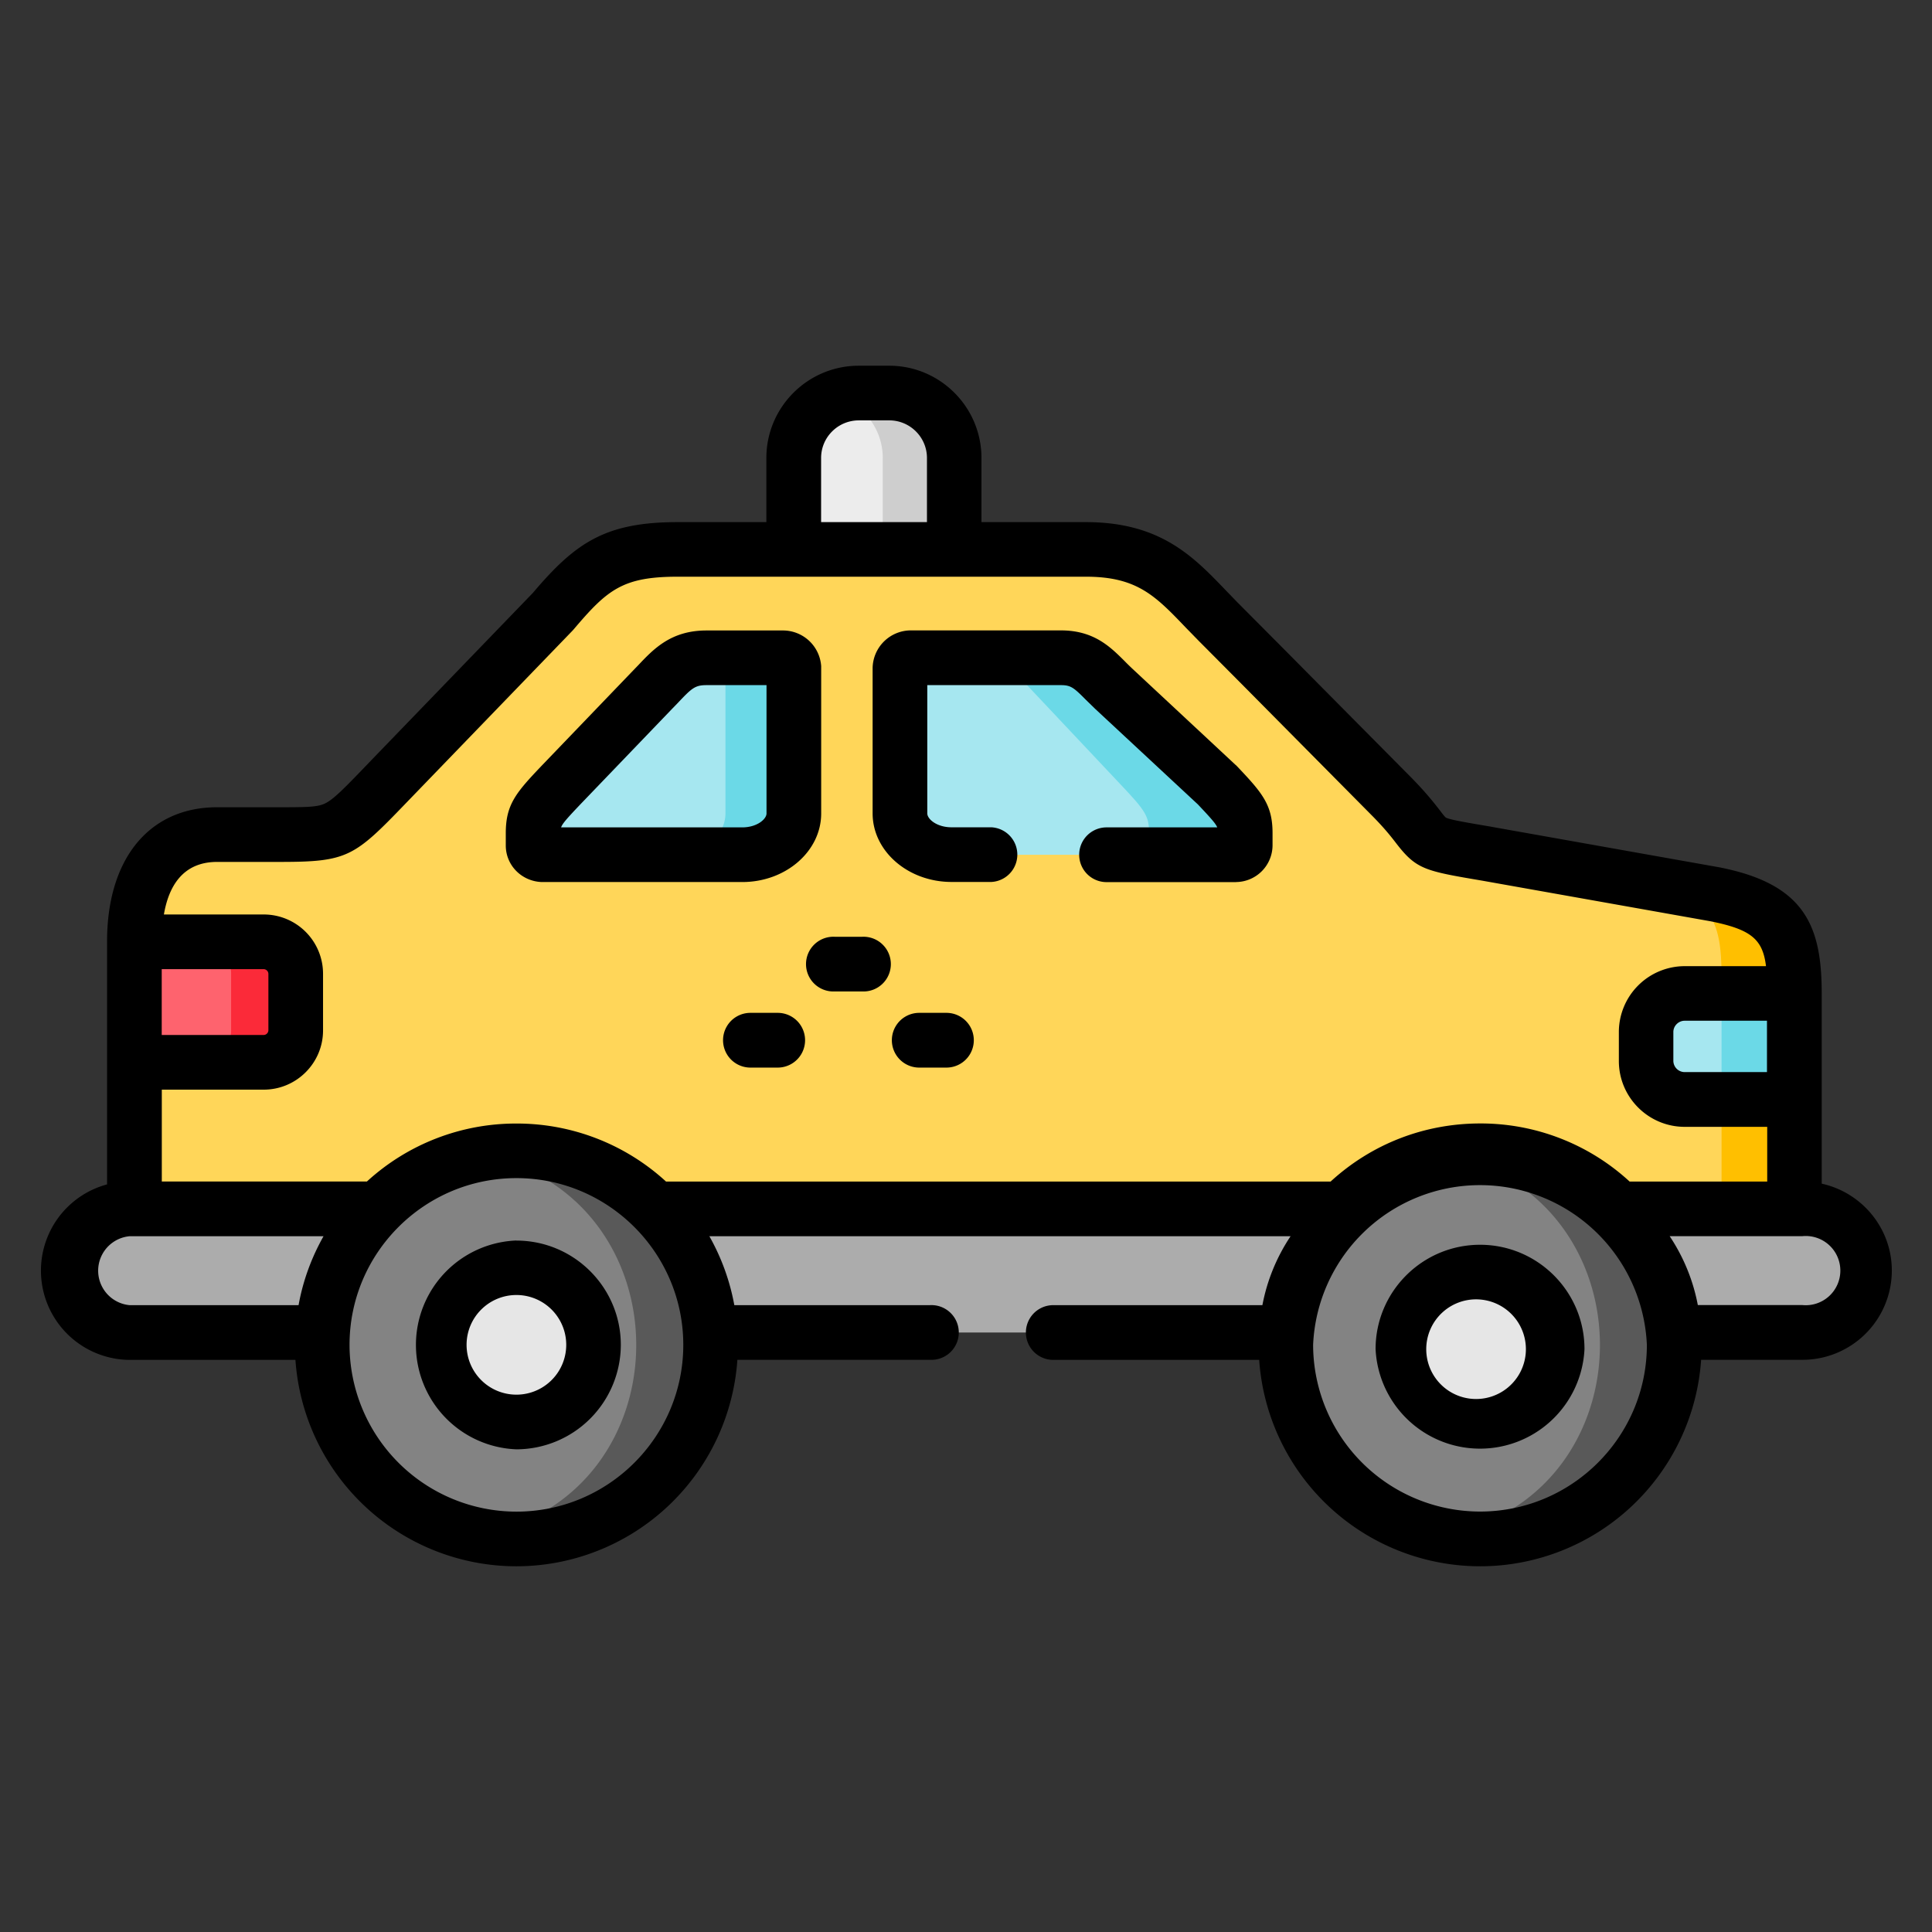 <svg width="24" height="24" fill="none" xmlns="http://www.w3.org/2000/svg">
  <rect width="100%" height="100%" fill="#333333" stroke="none"/>
  <defs/>
  <g fill-rule="evenodd" clip-rule="evenodd">
    <path d="M9.86 5.689v1.136l.996.527.997-.527V5.69a.809.809 0 00-.807-.807h-.378a.81.81 0 00-.809.807z" fill="#ECECEC"/>
    <path d="M11.046 4.882h-.378a.804.804 0 00-.255.041c.32.108.553.411.553.766v1.136h.887V5.69a.809.809 0 00-.807-.807z" fill="#CECECE"/>
    <path d="M22.291 15.017v-2.675c0-.732-.134-1.06-.976-1.23l-2.809-.5c-1.008-.171-.603-.096-1.227-.725L15.13 7.72c-.471-.476-.761-.895-1.64-.895H8.417c-.804 0-1.087.227-1.547.77l-2.008 2.08c-.671.696-.64.692-1.397.692h-.768c-.732 0-1.027.598-1.027 1.328v3.322l10.73.767 9.891-.767z" fill="#FFD659"/>
    <path d="M11.18 10.105c0 .284.289.513.641.513h3.528c.066-.003.12-.054.12-.115v-.154c0-.208-.041-.273-.35-.598L13.84 8.56c-.225-.21-.335-.388-.66-.388h-1.858c-.076 0-.137.055-.141.124v1.81zM6.622 10.503c0 .061.054.112.12.115H9.22c.353 0 .642-.23.642-.513v-1.81c-.004-.069-.066-.124-.141-.124h-.945c-.325 0-.447.167-.66.388L6.97 9.751c-.308.325-.348.39-.348.598v.154zM20.45 13.18a.48.48 0 00.478.478h1.363v-1.316h-1.363a.48.48 0 00-.479.478v.36z" fill="#A6E7F0"/>
    <path d="M5.609 15.017H1.608a.769.769 0 000 1.536H4.92a2.403 2.403 0 01.688-1.536zM14.282 15.017h-7.06c.394.4.649.94.687 1.536H16.892a2.403 2.403 0 01.688-1.536h-3.298zM22.292 15.017h-3.098c.394.4.65.94.687 1.536h2.511a.771.771 0 00.77-.769.771.771 0 00-.77-.767h-.1z" fill="#ACACAC"/>
    <path d="M16.666 15.017a2.401 2.401 0 00-.691 1.69 2.412 2.412 0 004.825 0c0-.052-.003-.103-.006-.154a2.403 2.403 0 00-.687-1.536 2.424 2.424 0 00-3.441 0z" fill="#838383"/>
    <path d="M18.386 15.802a.958.958 0 10-.001 1.916.958.958 0 00.001-1.916z" fill="#E6E6E6"/>
    <path d="M6.414 14.296c-.673 0-1.282.276-1.72.721a2.403 2.403 0 00-.692 1.69 2.412 2.412 0 102.412-2.411z" fill="#838383"/>
    <path d="M6.414 15.75a.958.958 0 100 1.915.958.958 0 000-1.915z" fill="#E6E6E6"/>
    <path d="M5.958 19.074a2.411 2.411 0 100-4.735c2.59.496 2.598 4.238 0 4.735z" fill="#595959"/>
    <path d="M1.67 11.7v1.497h1.605c.219 0 .397-.18.397-.397v-.704a.398.398 0 00-.397-.397H1.671z" fill="#FE636E"/>
    <path d="M17.93 19.074a2.412 2.412 0 002.87-2.368c0-.051-.003-.102-.006-.153a2.412 2.412 0 00-2.864-2.214c2.59.496 2.597 4.238 0 4.735z" fill="#595959"/>
    <path d="M20.408 10.95c.842.171.978.454.978 1.186v.206h.905c0-.732-.135-1.06-.976-1.23l-.907-.162z" fill="#FFBF00"/>
    <path d="M21.386 12.342v1.316h.905v-1.316h-.905z" fill="#6BD9E7"/>
    <path d="M21.386 13.658h.905v1.36h-.905v-1.36z" fill="#FFBF00"/>
    <path d="M9.012 8.295v1.81c0 .284-.29.513-.642.513h.85c.353 0 .642-.23.642-.513v-1.81c-.004-.07-.066-.124-.141-.124h-.71v.124zM15.12 9.751L13.839 8.56c-.226-.21-.335-.388-.66-.388h-.74l1.488 1.58c.308.325.347.39.347.598v.154c0 .061-.052.112-.12.115h1.195c.066-.003.12-.054.12-.115v-.154c0-.208-.041-.273-.35-.598z" fill="#6BD9E7"/>
    <path d="M3.276 11.7h-.802c.219 0 .397.179.397.396v.704a.398.398 0 01-.397.397h.802c.219 0 .397-.18.397-.397v-.704a.398.398 0 00-.397-.397z" fill="#FB2A39"/>
  </g>
  <path d="M18.386 15.463c-.716 0-1.298.581-1.298 1.296a1.299 1.299 0 002.595 0c0-.715-.582-1.296-1.297-1.296zm0 1.914a.619.619 0 110-1.234.619.619 0 010 1.234zM6.414 15.41a1.298 1.298 0 000 2.594 1.3 1.3 0 001.298-1.297c0-.715-.582-1.296-1.298-1.296zm0 1.915a.619.619 0 11.002-1.238.619.619 0 01-.002 1.238z" fill="#000"/>
  <path d="M22.63 14.704v-2.362c0-.83-.204-1.352-1.248-1.563l-.008-.002-2.811-.5-.038-.007c-.293-.05-.524-.088-.566-.115-.012-.009-.046-.053-.073-.089-.07-.09-.175-.225-.366-.418l-1.61-1.624-.54-.543-.15-.155c-.397-.413-.807-.84-1.731-.84h-1.297v-.797c0-.632-.514-1.146-1.146-1.146h-.378c-.633 0-1.148.514-1.148 1.146v.797H8.417c-.903 0-1.272.26-1.799.881L4.617 9.439l-.07.073c-.26.27-.404.42-.512.47-.092.044-.228.046-.555.046h-.783c-.843 0-1.367.639-1.367 1.667v3.018a1.109 1.109 0 00.277 2.18H3.67a2.754 2.754 0 002.745 2.564 2.754 2.754 0 002.745-2.565h2.392a.34.34 0 100-.679h-2.43a2.736 2.736 0 00-.31-.856h7.22a2.313 2.313 0 00-.35.856h-2.598a.34.34 0 100 .68h2.558a2.754 2.754 0 002.746 2.564 2.754 2.754 0 002.744-2.565h1.26a1.11 1.11 0 001.109-1.108c0-.528-.373-.97-.87-1.08zM10.2 5.689c0-.258.21-.467.469-.467h.378c.258 0 .468.21.468.467v.797h-1.315v-.797zm-8.19 6.35h1.266a.06.06 0 01.058.057v.704a.06.06 0 01-.058.057H2.009v-.818zm1.698 4.174h-2.1a.43.43 0 010-.856h2.411c-.148.262-.255.55-.31.856zm2.707 2.565a2.075 2.075 0 01-2.073-2.071c0-1.143.93-2.072 2.073-2.072 1.143 0 2.073.93 2.073 2.072s-.93 2.071-2.073 2.071zm1.859-4.1a2.74 2.74 0 00-1.858-.721 2.74 2.74 0 00-1.858.72H2.01v-1.141h1.266c.406 0 .737-.33.737-.736v-.704a.737.737 0 00-.737-.736h-1.24c.059-.346.232-.653.662-.653h.78c.838 0 .922-.062 1.56-.725l2.077-2.151a.384.384 0 00.015-.017c.416-.49.607-.65 1.288-.65h5.072c.635 0 .863.238 1.241.633l.158.162.54.543 1.61 1.625c.162.163.248.274.31.355.248.32.357.338 1.064.458l2.839.505c.497.101.645.219.686.557h-1.01a.819.819 0 00-.818.818v.36c0 .451.367.818.818.818h1.025v.68h-1.709a2.73 2.73 0 00-1.856-.722c-.696 0-1.35.255-1.859.722H8.273zM21.95 12.68v.638h-1.024a.141.141 0 01-.139-.139v-.36c0-.075.064-.139.14-.139h1.023zm-3.564 6.097a2.075 2.075 0 01-2.074-2.071 2.075 2.075 0 014.146 0c0 1.142-.93 2.071-2.072 2.071zm4.005-2.565h-1.3a2.316 2.316 0 00-.35-.856h1.649a.43.43 0 110 .856z" fill="#000"/>
  <path d="M10.708 11.637h-.337a.34.34 0 100 .679h.337a.34.34 0 100-.679zM9.66 12.582h-.338a.34.34 0 100 .68h.339a.34.34 0 000-.68zM11.757 12.582h-.338a.34.34 0 100 .68h.338a.34.34 0 000-.68zM15.35 9.503L14.07 8.31c-.036-.034-.07-.067-.101-.099-.179-.178-.382-.38-.79-.38h-1.858a.476.476 0 00-.481.463v1.81c0 .47.44.852.981.852h.495a.34.34 0 000-.679h-.495c-.184 0-.302-.102-.302-.173V8.511h1.66c.123 0 .16.031.31.182l.118.115 1.274 1.185c.166.176.221.238.24.285h-1.375a.34.34 0 100 .68h1.603l.013-.001a.458.458 0 00.446-.454v-.154c0-.352-.128-.5-.442-.831a.403.403 0 00-.015-.015zM10.201 10.105v-1.81-.02a.476.476 0 00-.48-.443h-.945c-.439 0-.655.228-.846.43l-.06.062-1.147 1.194c-.314.33-.44.478-.44.831v.154c0 .245.195.444.445.454h2.493c.54 0 .98-.382.98-.852zm-2.987-.118l1.145-1.192a9.39 9.39 0 00.064-.066c.17-.18.211-.218.353-.218h.746v1.594c0 .07-.117.173-.302.173H6.97c.017-.048.072-.11.244-.291z" fill="#000"/>
</svg>
